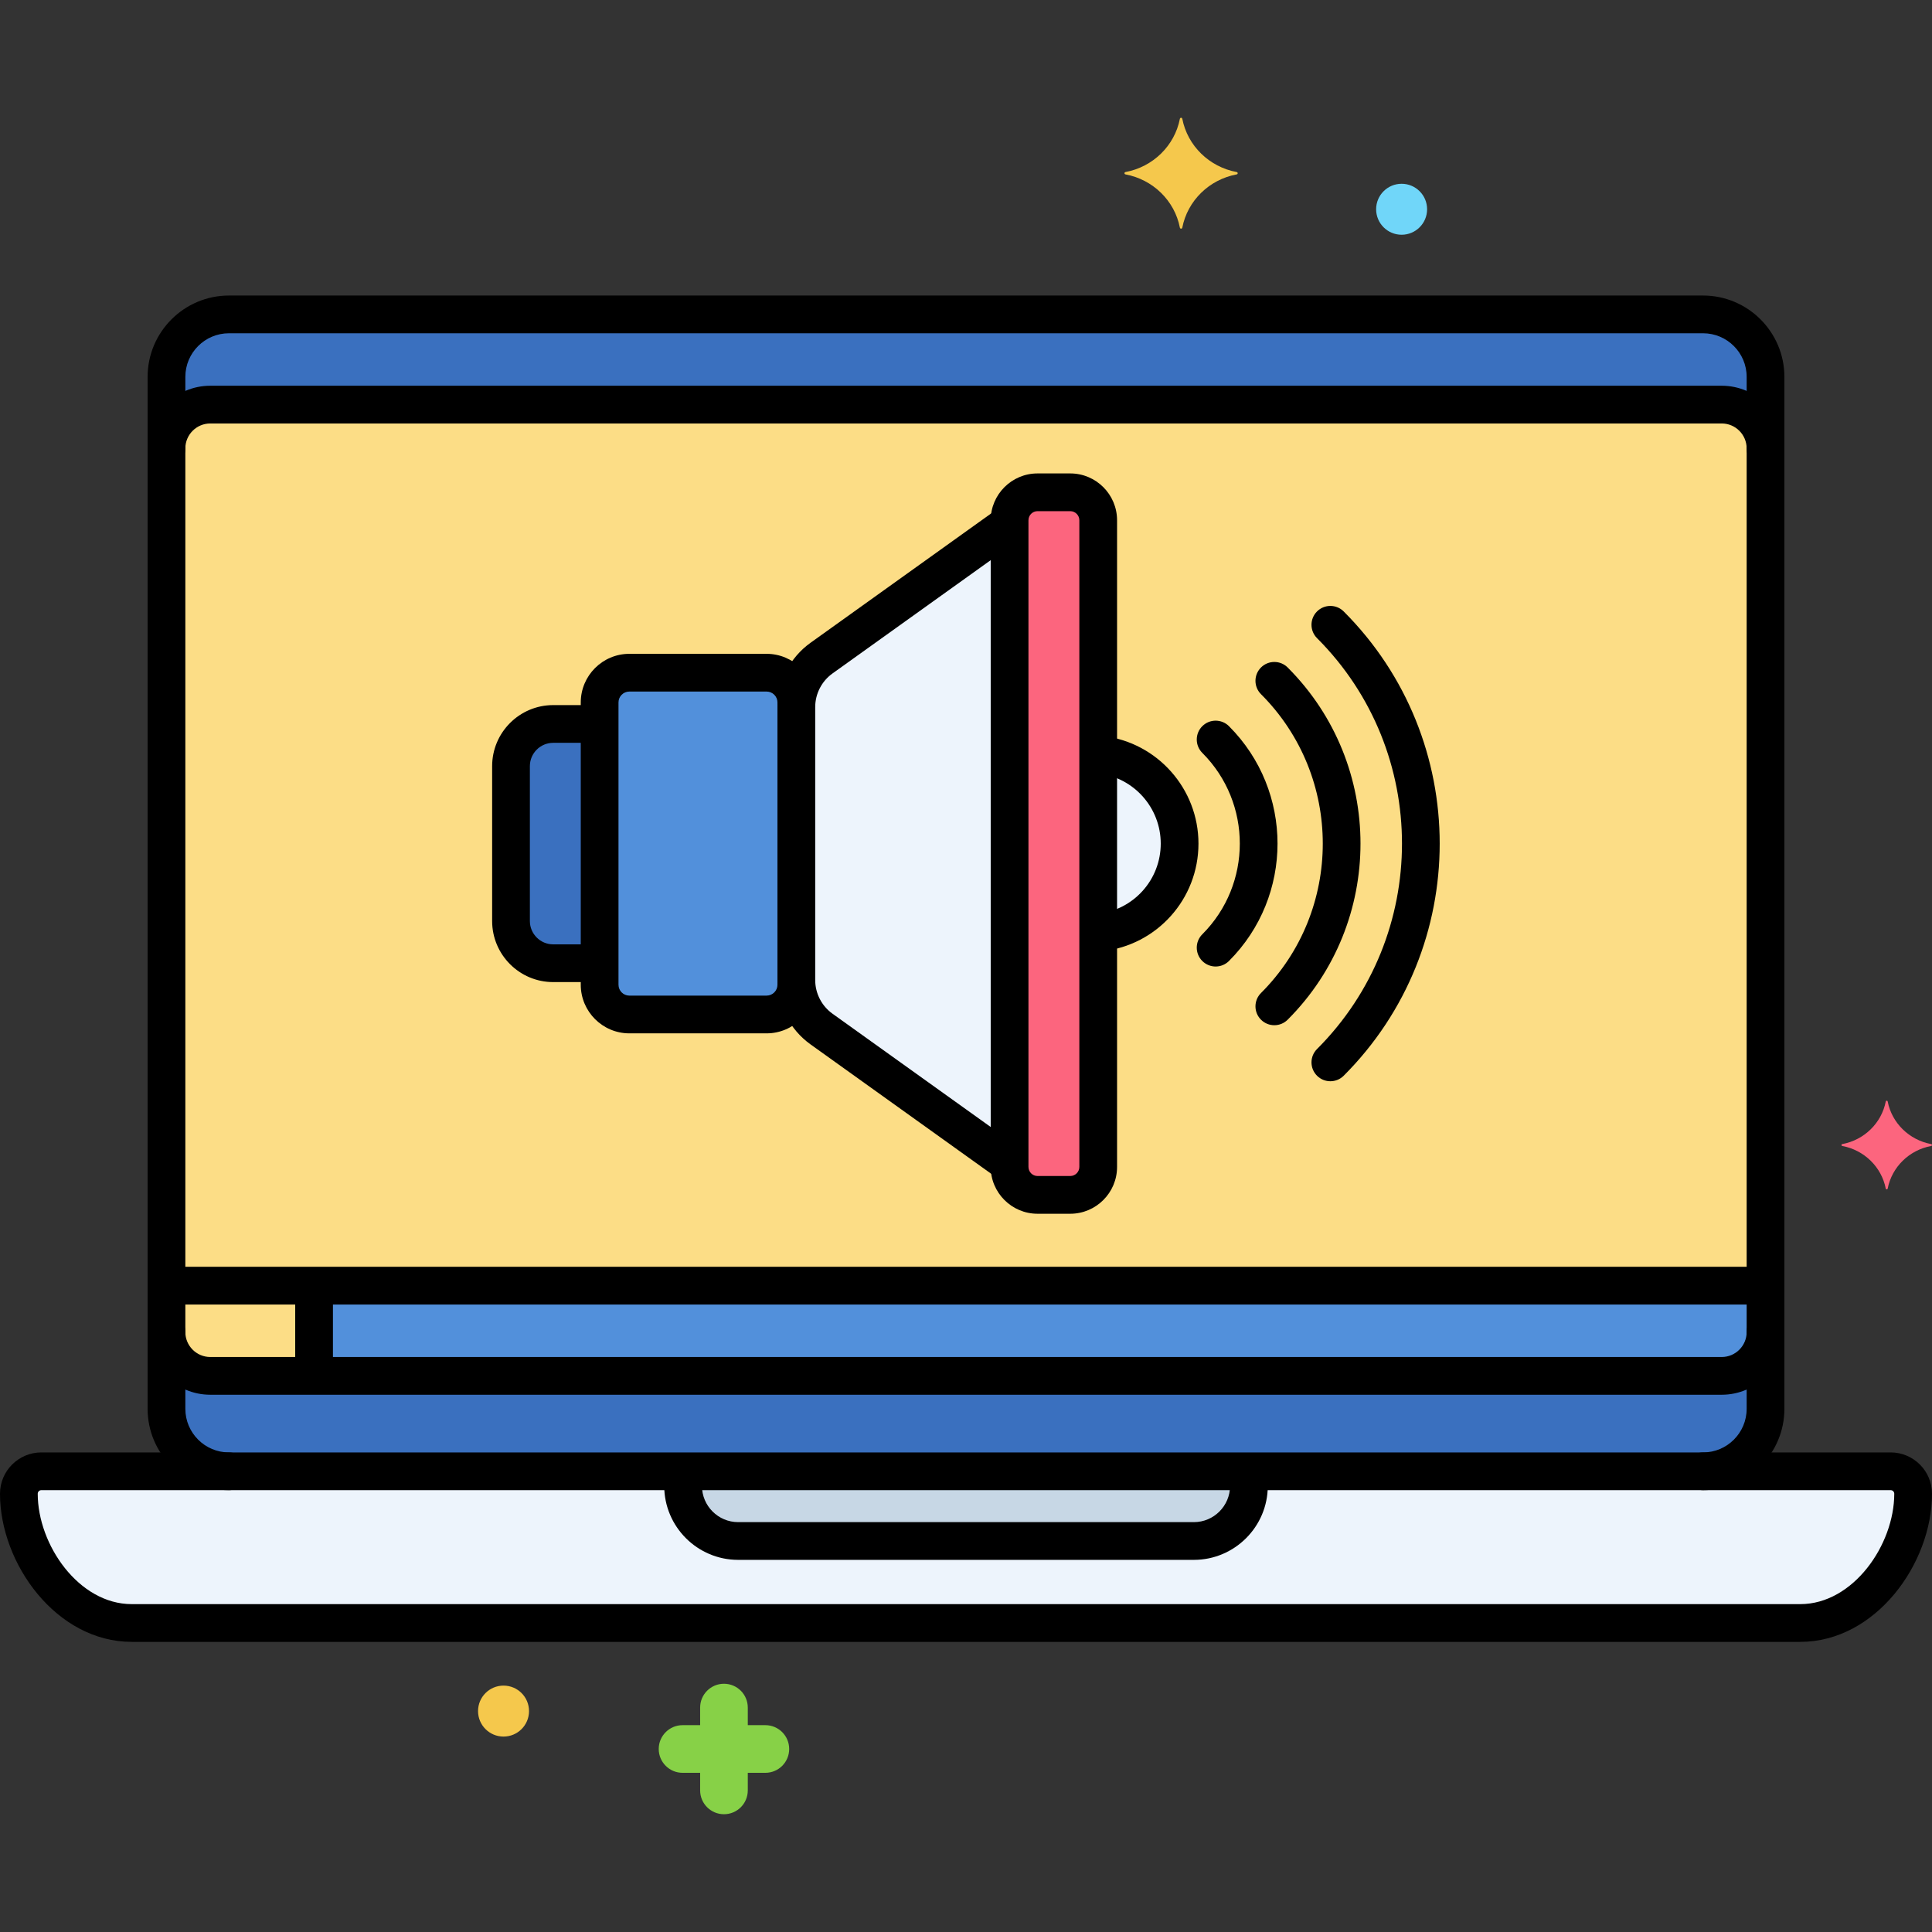 <svg enable-background="new 0 0 256 256" height="512" viewBox="0 0 256 256" width="512" xmlns="http://www.w3.org/2000/svg"><rect x="0" y="0" width="256" height="256" fill="#333333" stroke="none"/><g id="Layer_55"><g><g><g><path d="m250.528 194.954h-245.056c-1.641 0-2.972 1.331-2.972 2.972 0 8.26 6.696 17.13 14.956 17.13h221.087c8.26 0 14.956-8.869 14.956-17.13.001-1.641-1.33-2.972-2.971-2.972z" fill="#edf4fc"/></g></g><g><g><path d="m225.663 41.66h-195.326c-4.553 0-8.279 3.725-8.279 8.279v136.737c0 4.553 3.725 8.279 8.279 8.279h195.325c4.553 0 8.279-3.725 8.279-8.279v-136.737c0-4.554-3.725-8.279-8.278-8.279z" fill="#3a70bf"/></g></g><g><g><path d="m158.19 204.19h-60.38c-4.03 0-7.297-3.267-7.297-7.297v-1.939h74.974v1.939c0 4.03-3.267 7.297-7.297 7.297z" fill="#c7d7e5"/></g></g><g><g><path d="m228.135 53.612h-200.27c-3.194 0-5.806 2.613-5.806 5.806v117.084c0 3.194 2.613 5.806 5.806 5.806h200.27c3.194 0 5.806-2.613 5.806-5.806v-117.083c0-3.194-2.612-5.807-5.806-5.807z" fill="#fcdd86"/></g></g><g><g><path d="m22.059 170.357v6.146c0 3.194 2.613 5.806 5.806 5.806h200.27c3.194 0 5.806-2.613 5.806-5.806v-6.146z" fill="#5290db"/></g></g><g><g><path d="m41.617 170.357h-19.558v6.146c0 3.194 2.613 5.806 5.806 5.806h13.752z" fill="#fcdd86"/></g></g><g><g><path d="m101.576 89.135h-18.182c-2.177 0-3.941 1.765-3.941 3.941v37.408c0 2.177 1.765 3.941 3.941 3.941h18.182c2.177 0 3.941-1.765 3.941-3.941v-37.408c0-2.177-1.764-3.941-3.941-3.941z" fill="#5290db"/></g></g><g><g><path d="m79.453 95.928h-6.153c-3.086 0-5.589 2.502-5.589 5.589v20.526c0 3.087 2.502 5.589 5.589 5.589h6.153z" fill="#3a70bf"/></g></g><g><g><path d="m141.814 65.232h-4.335c-2.045 0-3.703 1.658-3.703 3.704v85.689c0 2.045 1.658 3.704 3.703 3.704h4.335c2.045 0 3.703-1.658 3.703-3.704v-85.69c0-2.045-1.658-3.703-3.703-3.703z" fill="#fc657e"/></g></g><g><g><path d="m108.855 87.205c-2.09 1.496-3.338 3.912-3.338 6.495v36.16c0 2.581 1.247 4.998 3.338 6.495l24.921 17.846v-84.842z" fill="#edf4fc"/></g></g><g><g><g><path d="m145.517 99.97v23.62c6.047-.545 10.787-5.621 10.787-11.81s-4.74-11.265-10.787-11.81z" fill="#edf4fc"/></g></g></g><g><g><path d="m163.863 22.796c-3.641-.678-6.511-3.489-7.203-7.056-.035-.179-.285-.179-.32 0-.692 3.567-3.562 6.378-7.203 7.056-.183.034-.183.279 0 .313 3.641.678 6.511 3.489 7.203 7.056.035.179.285.179.32 0 .692-3.567 3.562-6.378 7.203-7.056.183-.034.183-.279 0-.313z" fill="#f5c84c"/></g></g><g><g><path d="m255.89 151.598c-2.913-.542-5.209-2.792-5.762-5.645-.028-.143-.228-.143-.256 0-.554 2.854-2.85 5.103-5.762 5.645-.146.027-.146.223 0 .25 2.913.543 5.209 2.792 5.762 5.645.028.143.228.143.256 0 .554-2.854 2.85-5.103 5.762-5.645.147-.027.147-.223 0-.25z" fill="#fc657e"/></g></g><g><g><path d="m90.442 228.593h2.33v-2.33c0-1.744 1.413-3.157 3.157-3.157s3.157 1.413 3.157 3.157v2.33h2.329c1.744 0 3.157 1.413 3.157 3.157s-1.413 3.157-3.157 3.157h-2.329v2.33c0 1.744-1.413 3.157-3.157 3.157s-3.157-1.413-3.157-3.157v-2.33h-2.33c-1.744 0-3.157-1.413-3.157-3.157s1.413-3.157 3.157-3.157z" fill="#87d147"/></g></g><g><g><circle cx="185.721" cy="27.728" fill="#70d6f9" r="3.377"/></g></g><g><g><circle cx="66.721" cy="226.728" fill="#f5c84c" r="3.377"/></g></g><g><g><path d="m238.544 217.556h-221.088c-9.991 0-17.456-10.364-17.456-19.629 0-3.018 2.455-5.473 5.473-5.473h245.055c3.018 0 5.473 2.455 5.473 5.473-.001 9.265-7.466 19.629-17.457 19.629zm-233.071-20.102c-.261 0-.473.212-.473.473 0 6.765 5.441 14.629 12.456 14.629h221.088c7.015 0 12.456-7.864 12.456-14.629 0-.261-.212-.473-.473-.473z"/></g></g><g><g><path d="m161.078 128.068c-.64 0-1.279-.244-1.768-.732-.977-.977-.977-2.559 0-3.535 6.628-6.629 6.628-17.413 0-24.042-.977-.977-.977-2.559 0-3.535s2.559-.977 3.535 0c8.578 8.577 8.578 22.535 0 31.112-.488.488-1.127.732-1.767.732z"/></g></g><g><g><path d="m168.856 135.847c-.64 0-1.279-.244-1.768-.732-.977-.976-.977-2.559 0-3.535 10.916-10.917 10.916-28.682 0-39.599-.977-.977-.977-2.56 0-3.535.977-.977 2.559-.977 3.535 0 12.866 12.866 12.866 33.803 0 46.669-.487.488-1.127.732-1.767.732z"/></g></g><g><g><path d="m176.28 143.271c-.64 0-1.279-.244-1.768-.732-.977-.977-.977-2.559 0-3.535 15.011-15.012 15.011-39.437 0-54.448-.977-.977-.977-2.559 0-3.535s2.559-.977 3.535 0c16.961 16.961 16.961 44.558 0 61.519-.487.487-1.127.731-1.767.731z"/></g></g><g><g><path d="m225.663 197.454c-1.381 0-2.5-1.119-2.5-2.5s1.119-2.5 2.5-2.5c3.187 0 5.778-2.592 5.778-5.778v-136.738c0-3.187-2.592-5.778-5.778-5.778h-195.326c-3.187 0-5.778 2.592-5.778 5.778v136.737c0 3.187 2.592 5.778 5.778 5.778 1.381 0 2.5 1.119 2.5 2.5s-1.119 2.5-2.5 2.5c-5.943 0-10.778-4.835-10.778-10.778v-136.737c0-5.943 4.835-10.778 10.778-10.778h195.326c5.943 0 10.778 4.835 10.778 10.778v136.737c0 5.944-4.835 10.779-10.778 10.779z"/></g></g><g><g><path d="m158.19 206.69h-60.38c-5.402 0-9.797-4.395-9.797-9.797v-1.425c0-1.381 1.119-2.5 2.5-2.5s2.5 1.119 2.5 2.5v1.425c0 2.645 2.152 4.797 4.797 4.797h60.381c2.645 0 4.797-2.152 4.797-4.797v-1.487c0-1.381 1.119-2.5 2.5-2.5s2.5 1.119 2.5 2.5v1.487c-.001 5.403-4.395 9.797-9.798 9.797z"/></g></g><g><g><path d="m233.941 61.919c-1.381 0-2.5-1.119-2.5-2.5 0-1.823-1.483-3.307-3.307-3.307h-200.269c-1.823 0-3.307 1.483-3.307 3.307 0 1.381-1.119 2.5-2.5 2.5s-2.5-1.119-2.5-2.5c0-4.58 3.727-8.307 8.307-8.307h200.27c4.58 0 8.307 3.727 8.307 8.307-.001 1.381-1.12 2.5-2.501 2.5z"/></g></g><g><g><path d="m228.135 184.81h-200.27c-4.58 0-8.307-3.727-8.307-8.307 0-1.381 1.119-2.5 2.5-2.5s2.5 1.119 2.5 2.5c0 1.823 1.483 3.307 3.307 3.307h200.27c1.823 0 3.307-1.483 3.307-3.307 0-1.381 1.119-2.5 2.5-2.5s2.5 1.119 2.5 2.5c-.001 4.58-3.727 8.307-8.307 8.307z"/></g></g><g><g><path d="m233.563 172.856h-211.063c-1.381 0-2.5-1.119-2.5-2.5s1.119-2.5 2.5-2.5h211.063c1.381 0 2.5 1.119 2.5 2.5s-1.12 2.5-2.5 2.5z"/></g></g><g><g><path d="m41.617 184.25c-1.381 0-2.5-1.119-2.5-2.5v-10.906c0-1.381 1.119-2.5 2.5-2.5s2.5 1.119 2.5 2.5v10.906c0 1.381-1.119 2.5-2.5 2.5z"/></g></g><g><g><path d="m101.576 136.925h-18.182c-3.551 0-6.44-2.89-6.44-6.441v-37.408c0-3.552 2.89-6.441 6.44-6.441h18.183c3.552 0 6.441 2.89 6.441 6.441 0 1.381-1.119 2.5-2.5 2.5s-2.5-1.119-2.5-2.5c0-.795-.646-1.441-1.441-1.441h-18.183c-.794 0-1.44.646-1.44 1.441v37.407c0 .795.646 1.441 1.44 1.441h18.183c.795 0 1.441-.646 1.441-1.441 0-1.381 1.119-2.5 2.5-2.5s2.5 1.119 2.5 2.5c0 3.552-2.89 6.442-6.442 6.442z"/></g></g><g><g><path d="m79.063 130.132h-5.763c-4.46 0-8.089-3.629-8.089-8.089v-20.526c0-4.46 3.629-8.088 8.089-8.088h5.872c1.381 0 2.5 1.119 2.5 2.5s-1.119 2.5-2.5 2.5h-5.872c-1.703 0-3.089 1.385-3.089 3.088v20.526c0 1.703 1.386 3.089 3.089 3.089h5.764c1.381 0 2.5 1.119 2.5 2.5s-1.12 2.5-2.501 2.5z"/></g></g><g><g><path d="m141.813 160.828h-4.335c-3.421 0-6.203-2.783-6.203-6.203v-85.689c0-3.421 2.782-6.204 6.203-6.204h4.335c3.421 0 6.204 2.783 6.204 6.204v85.689c.001 3.42-2.783 6.203-6.204 6.203zm-4.334-93.097c-.663 0-1.203.54-1.203 1.204v85.689c0 .663.54 1.203 1.203 1.203h4.335c.664 0 1.204-.54 1.204-1.203v-85.688c0-.664-.54-1.204-1.204-1.204h-4.335z"/></g></g><g><g><path d="m133.522 156.521c-.504 0-1.013-.151-1.454-.468l-24.67-17.667c-2.743-1.964-4.381-5.151-4.381-8.526v-36.16c0-3.376 1.638-6.563 4.382-8.528l24.651-17.652c1.121-.806 2.684-.547 3.487.577.805 1.122.546 2.684-.577 3.487l-24.65 17.653c-1.436 1.028-2.292 2.696-2.292 4.463v36.16c0 1.766.857 3.434 2.292 4.462l24.671 17.667c1.122.804 1.381 2.365.576 3.488-.488.681-1.256 1.044-2.035 1.044z"/></g></g><g><g><g><path d="m145.737 126.067c-1.259 0-2.343-.948-2.482-2.229-.149-1.373.842-2.606 2.214-2.757 4.752-.519 8.335-4.518 8.335-9.302 0-4.725-3.532-8.719-8.217-9.29-1.37-.167-2.346-1.414-2.179-2.784.166-1.37 1.402-2.354 2.784-2.179 7.189.877 12.611 7.004 12.611 14.253 0 7.341-5.499 13.477-12.792 14.272-.092.012-.183.016-.274.016z"/></g></g></g></g></g></svg>